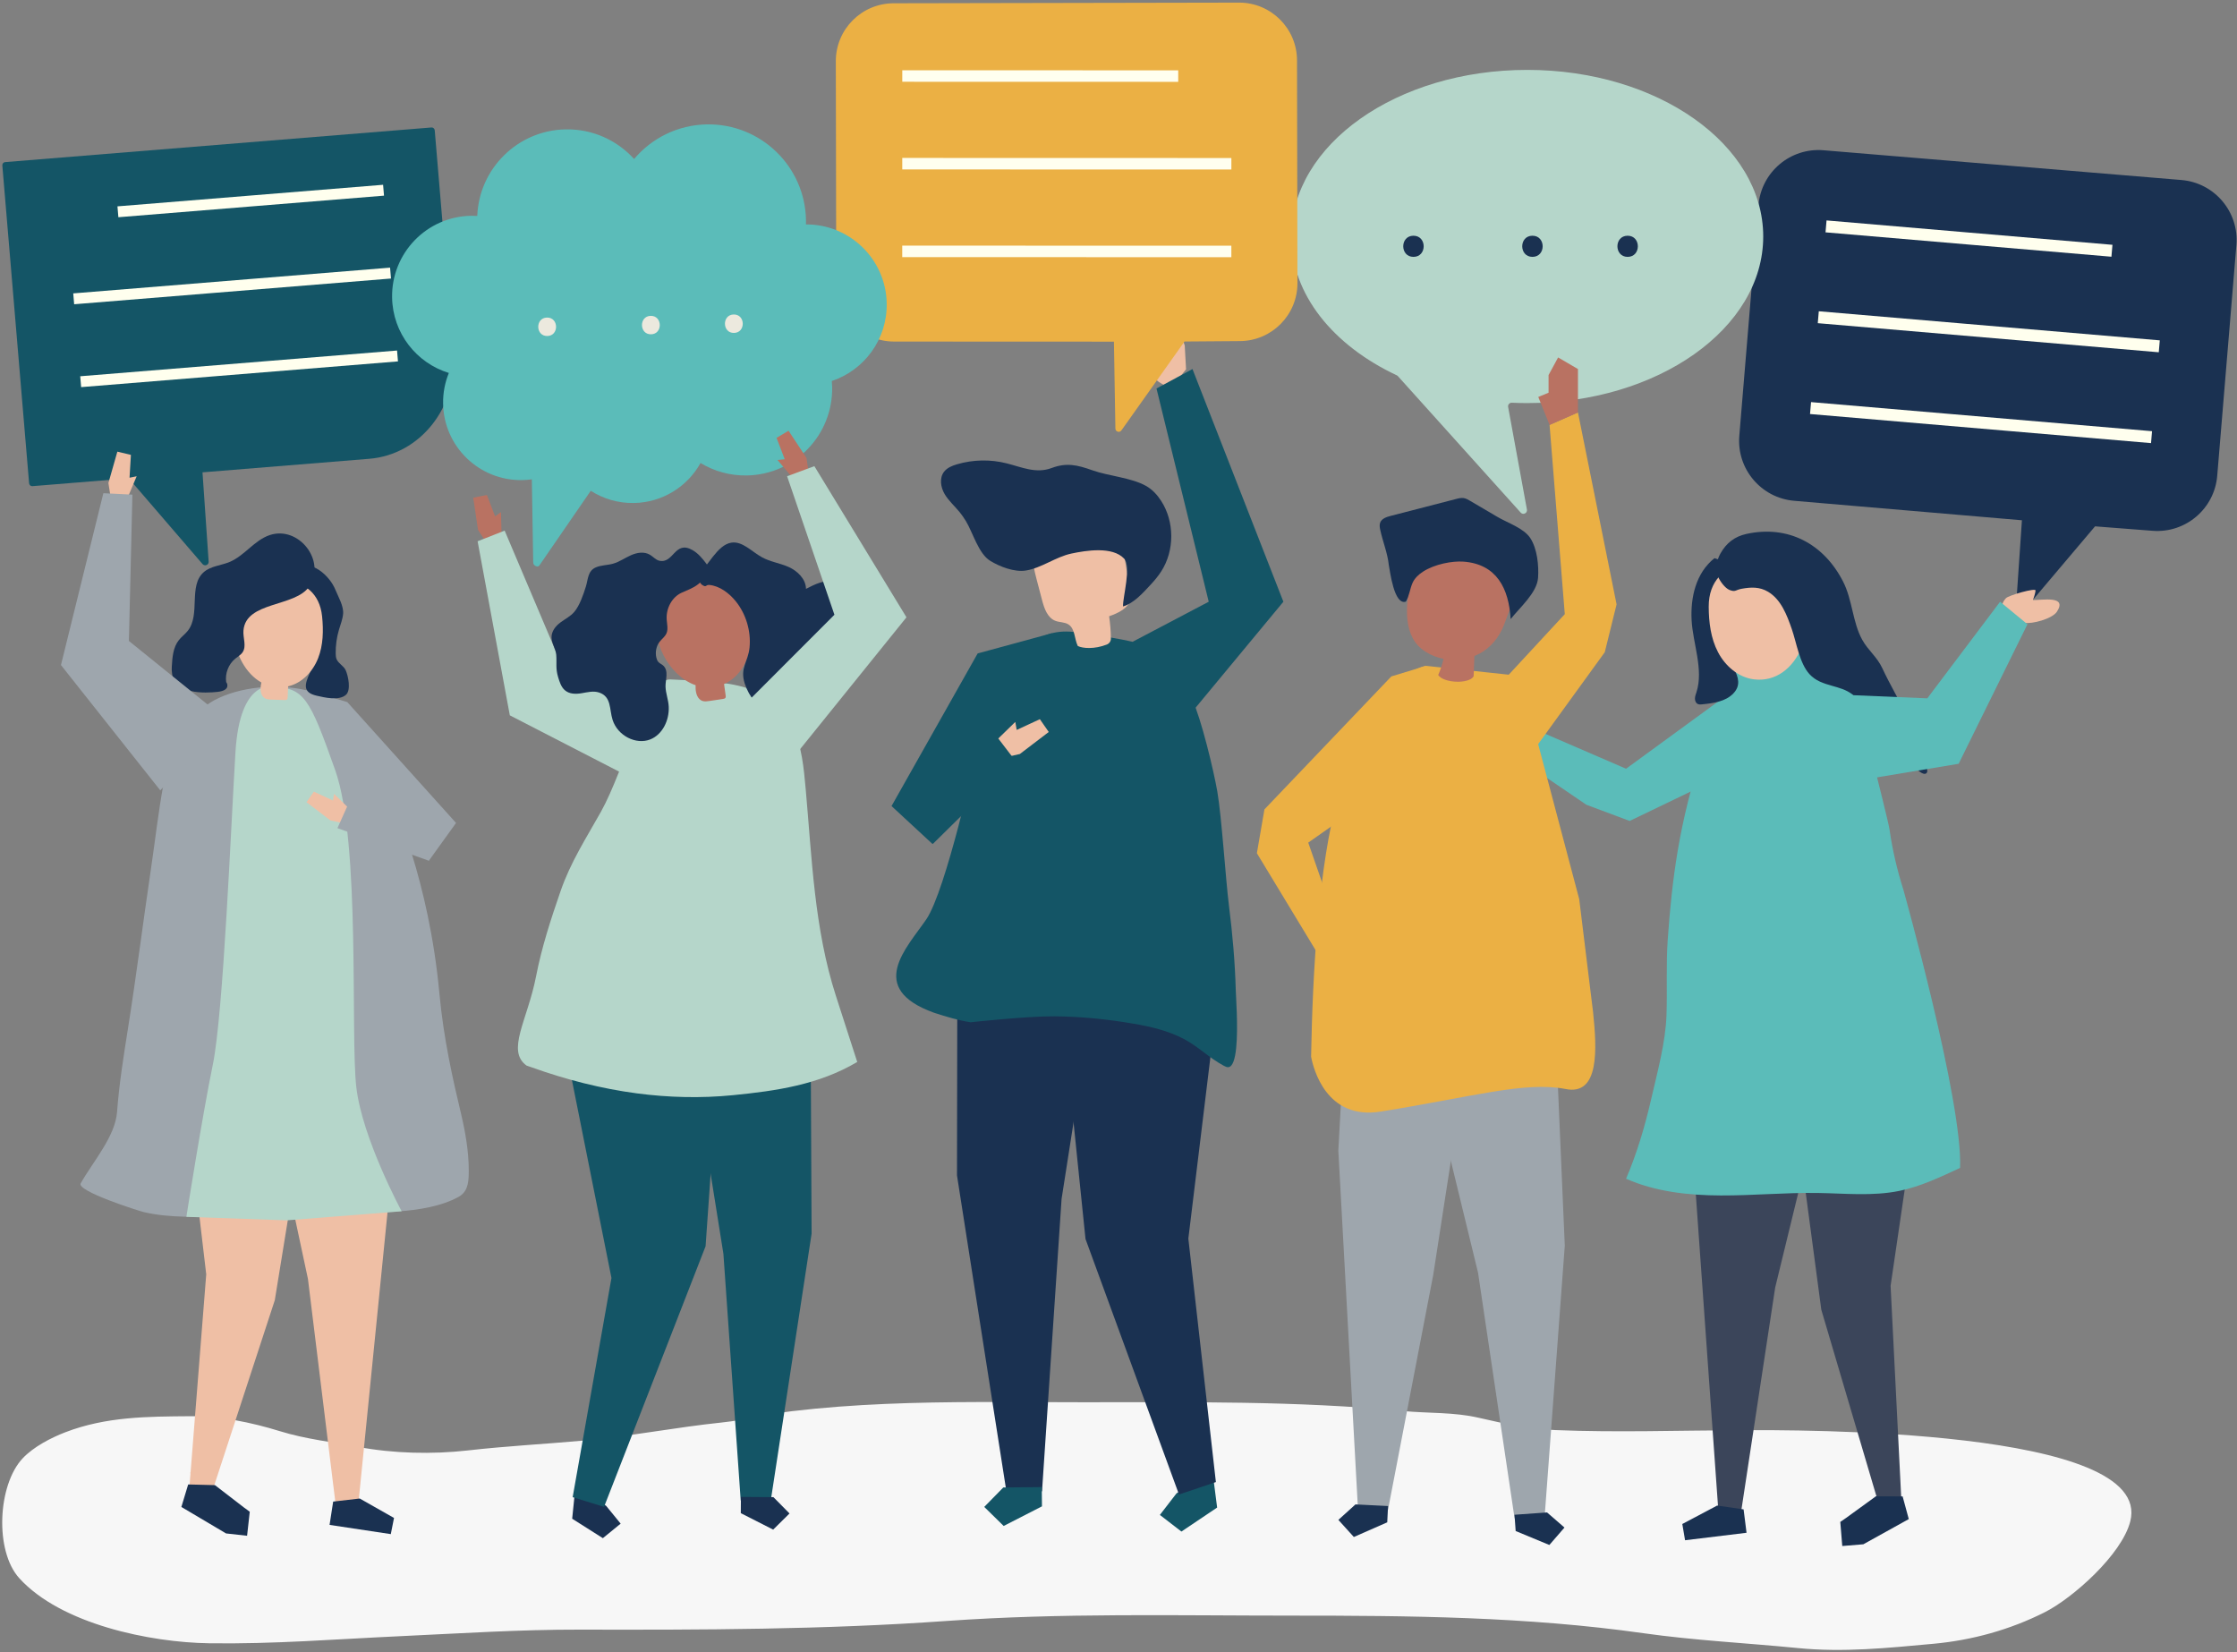 
<svg width="826px" height="610px" viewBox="0 0 826 610" version="1.1" xmlns="http://www.w3.org/2000/svg" xmlns:xlink="http://www.w3.org/1999/xlink">
    <rect x="0" y="0" width="826" height="610" fill="#808080" stroke="none"/>
    <g id="Page-1" stroke="none" stroke-width="1" fill="none" fill-rule="evenodd">
        <g id="64665" transform="translate(-101, -153)">
            <path d="M462.507,670.631 C439.483,670.704 416.459,671.29 393.477,673.998 C384.811,675.02 376.327,677.266 367.642,678.171 C350.293,679.98 333.255,683.356 315.844,684.913 C301.824,686.167 287.745,686.907 273.765,688.498 C260.659,689.99 246.149,689.646 233.144,687.182 C223.515,685.357 213.843,684.33 204.376,681.4 C193.787,678.122 182.282,675.778 171.249,675.863 C155.515,675.983 140.193,675.997 125.135,681.785 C119.85,683.816 113.38,687.156 109.366,691.42 C100.178,701.181 98.934,725.535 108.108,735.658 C123.561,752.696 156.54,759.382 178.199,759.697 C201.934,760.043 224.99,758.177 248.76,757.079 C270.846,756.059 292.878,754.607 315.001,754.659 C360.185,754.764 405.375,754.659 450.478,751.461 C492.853,748.457 535.334,749.488 577.802,749.488 C621.351,749.488 664.606,749.852 707.84,755.982 C726.678,758.654 745.87,759.59 764.802,761.461 C781.758,763.138 798.052,761.428 814.94,759.879 C829.121,758.578 843.209,754.72 856.092,748.197 C866.29,743.034 884.47,726.994 887.598,714.67 C896.365,680.12 764.037,680.951 743.72,681.028 C720.991,681.116 698.082,681.908 675.371,680.99 C665.818,680.604 656.405,678.626 647.081,676.458 C637.794,674.299 628.437,674.848 619.019,673.94 C579.745,670.157 540.383,670.71 500.983,670.71 C488.162,670.71 475.334,670.591 462.507,670.631" id="Fill-4" fill="#F7F7F7"></path>
            <polyline id="Fill-5" fill="#B97262" points="277.501 348.638 275.738 336.731 280.794 335.755 283.807 343.642 285.984 342.071 286.252 352.444 281.132 354.167 277.501 348.638"></polyline>
            <polyline id="Fill-6" fill="#B5D6CA" points="353.985 410.505 308.437 398.654 287.339 348.901 277.356 352.84 289.247 417.102 341.715 444.128 353.985 410.505"></polyline>
            <polyline id="Fill-7" fill="#5BBCB9" points="744.575 405.322 701.417 436.815 663.782 420.555 658.259 430.708 686.762 450.121 702.74 456.093 744.575 435.952 744.575 405.322"></polyline>
            <path d="M774.298,208.473 L906.47,219.458 C918.705,220.475 927.798,231.217 926.781,243.451 L919.7,328.648 C918.688,340.833 908.025,349.912 895.835,348.97 L874.585,347.327 L847.546,379.288 C846.756,380.222 845.233,379.604 845.316,378.384 L847.584,345.083 L763.49,337.895 C751.278,336.851 742.216,326.12 743.231,313.906 L750.305,228.784 C751.322,216.55 762.064,207.457 774.298,208.473" id="Fill-8" fill="#1A3151"></path>
            <polyline id="Fill-9" fill="#FFFFEE" points="775.066 238.778 880.634 247.783 881.01 243.384 775.442 234.379 775.066 238.778"></polyline>
            <polyline id="Fill-10" fill="#FFFFEE" points="772.205 272.317 898.117 283.058 898.492 278.66 772.581 267.919 772.205 272.317"></polyline>
            <polyline id="Fill-11" fill="#FFFFEE" points="769.344 305.857 895.256 316.598 895.631 312.199 769.719 301.458 769.344 305.857"></polyline>
            <polyline id="Fill-12" fill="#9EA6AD" points="676.255 554.15 678.788 612.896 671.363 712.783 660.253 713.573 646.754 622.852 628.081 546.083 676.255 554.15"></polyline>
            <polyline id="Fill-13" fill="#1A3151" points="660.65 718.253 673.091 723.406 678.671 716.973 672.237 711.393 660.223 712.246 660.65 718.253"></polyline>
            <polyline id="Fill-14" fill="#9EA6AD" points="597.608 533.362 595.17 577.767 602.404 709.8 613.528 710.355 630.2 623.76 644.906 528.795 597.608 533.362"></polyline>
            <polyline id="Fill-15" fill="#1A3151" points="613.23 715.044 600.899 720.457 595.185 714.142 601.5 708.428 613.53 709.028 613.23 715.044"></polyline>
            <path d="M662.289,402.549 L627.575,398.83 C627.575,398.83 608.264,400.894 595.16,446.756 C587.87,472.271 585.651,512.472 585.117,543.119 C585.937,547.491 590.7,566.641 610.84,563.393 C645.426,557.814 663.835,552.236 678.896,555.025 C691.727,557.814 690.642,540.149 689.232,526.669 L684.119,484.959 L662.289,402.549" id="Fill-16" fill="#EBB044"></path>
            <path d="M655.585,359.339 C646.836,357.41 637.83,355.682 629.072,357.417 C627.153,357.796 625.094,358.464 624.053,360.12 C623.65,360.761 623.437,361.501 623.24,362.233 C621.03,370.449 618.226,382.629 623.635,390.199 C624.666,391.643 626.051,392.789 627.54,393.719 C629.53,394.962 631.733,395.808 634.012,396.258 C633.541,398.301 632.885,400.301 632.052,402.226 C634.055,405.245 643.399,405.607 645.127,402.712 C645.224,400.207 645.32,397.701 645.417,395.195 C646.555,394.736 647.654,394.177 648.685,393.498 C652.679,390.868 655.31,386.876 656.838,382.411 C658.502,377.549 660.844,372.927 662.364,367.972 C662.918,366.167 663.355,364.106 662.405,362.474 C661.394,360.737 659.212,360.146 657.249,359.708 C656.696,359.585 656.141,359.461 655.585,359.339" id="Fill-17" fill="#B97262"></path>
            <path d="M626.463,364.037 C630.787,361.255 637.275,360.058 641.342,360.353 C653.635,361.243 658.139,370.271 658.796,381.575 C662.183,377.271 668.538,371.856 668.922,366.317 C669.236,361.783 668.609,355.601 666.069,351.685 C663.692,348.021 657.615,346.009 654.001,343.886 C650.594,341.885 647.187,339.884 643.781,337.882 C643.072,337.466 642.344,337.042 641.534,336.902 C640.576,336.736 639.601,336.98 638.66,337.224 C630.607,339.305 622.555,341.386 614.503,343.467 C612.956,343.867 611.194,344.451 610.624,345.943 C610.278,346.852 610.481,347.866 610.689,348.815 C611.603,352.995 613.358,357.268 613.792,361.502 C614.284,363.962 615.751,376.571 620.107,375.116 C621.386,373.024 621.578,370.448 622.574,368.208 C623.311,366.553 624.708,365.165 626.463,364.037" id="Fill-18" fill="#1A3151"></path>
            <polyline id="Fill-19" fill="#EBB044" points="627.575 398.83 614.745 402.734 567.886 451.824 565.097 468.002 587.498 504.988 593.547 491.432 584.064 464.098 599.125 453.498 619.208 408.313 627.575 398.83"></polyline>
            <polyline id="Fill-20" fill="#145566" points="549.514 702.543 550.42 709.59 537.232 718.449 529.278 712.308 535.419 704.354 548.608 695.495 549.514 702.543"></polyline>
            <polyline id="Fill-21" fill="#1A3151" points="549.96 700.177 539.789 610.301 552.026 509.685 549.274 488.282 494.616 486.206 492.644 521.041 501.819 610.438 536.34 704.77 549.96 700.177"></polyline>
            <polyline id="Fill-22" fill="#145566" points="489.485 386.763 461.992 394.251 430.195 450.593 445.257 464.539 466.455 439.436 489.485 386.763"></polyline>
            <polyline id="Fill-23" fill="#1A3151" points="454.51 496.277 454.366 586.974 472.622 703.73 485.762 703.599 492.985 595.627 509.89 487.558 454.51 496.277"></polyline>
            <polyline id="Fill-24" fill="#145566" points="485.742 709.141 471.603 716.388 464.427 709.354 471.461 702.178 485.671 702.036 485.742 709.141"></polyline>
            <path d="M557.683,527.124 C557.557,523.193 557.339,519.913 557.307,518.742 C557.026,508.199 556.087,497.68 554.767,487.211 C553.584,477.83 552.091,454.541 550.486,445.218 C549.16,437.521 544.541,418.307 541.204,411.166 C532.904,393.41 535.468,391.77 499.011,386.498 C483.033,384.187 479.256,394.145 466.194,405.596 C464.906,406.725 464.976,413.449 464.677,415.23 C464.151,418.366 463.587,421.496 462.94,424.612 C462.432,427.062 461.871,429.503 461.242,431.928 L461.244,431.927 C461.244,431.927 450.277,481.832 443.025,492.431 C435.774,503.029 420.792,517.847 445.853,526.895 C450.294,528.33 454.763,529.696 459.386,530.427 C459.386,530.427 479.883,528.148 490.423,528.228 C500.131,528.3 509.879,529.282 519.423,530.928 C525.805,531.995 532.317,533.545 538.027,536.527 C543.473,539.372 547.404,543.558 552.93,546.503 C553.454,546.782 554.028,547.071 554.623,546.988 C557.797,546.549 557.946,535.396 557.683,527.124" id="Fill-25" fill="#145566"></path>
            <path d="M533.232,296.43 C533.232,296.43 528.008,293.839 528.031,293.17 C528.054,292.501 528.933,283.049 528.933,283.049 L532.357,281.093 L533.796,277.065 C533.796,277.065 529.884,270.216 530.604,268.203 C531.323,266.188 536.545,275.094 536.545,275.094 L538.457,280.547 L538.945,289.352 L533.232,296.43" id="Fill-26" fill="#EFBFA5"></path>
            <polyline id="Fill-27" fill="#EFBFA5" points="477.558 431.392 488.245 423.246 484.963 418.527 476.41 422.484 475.894 419.532 467.597 427.615 470.347 432.982 477.558 431.392"></polyline>
            <polyline id="Fill-28" fill="#145566" points="476.204 434.269 467.632 423.068 438.122 440.865 445.397 464.626 476.204 434.269"></polyline>
            <path d="M498.969,391.505 C500.809,392.414 505.15,392.739 509.679,390.965 C510.592,390.608 511.208,389.728 511.195,388.748 C511.159,385.997 510.938,383.248 510.533,380.527 C513.93,379.333 517.855,377.542 518.448,373.989 C518.634,372.871 518.44,371.728 518.247,370.61 C517.449,365.99 516.651,361.37 515.852,356.75 C515.576,355.151 515.282,353.507 514.413,352.138 C512.888,349.735 509.929,348.684 507.125,348.197 C499.971,346.956 492.175,348.505 486.628,353.191 C485.151,354.438 483.816,355.938 483.166,357.757 C482.162,360.563 482.913,363.658 483.669,366.54 C484.368,369.2 485.066,371.86 485.765,374.52 C486.568,377.58 487.728,381.058 490.676,382.206 C492.241,382.814 494.089,382.637 495.507,383.538 C498.006,385.127 497.669,388.844 498.969,391.505" id="Fill-29" fill="#EFBFA5"></path>
            <path d="M457.677,345.429 C456.975,344.275 456.218,343.162 455.371,342.117 C453.536,339.855 451.275,337.917 449.799,335.406 C448.323,332.896 447.804,329.493 449.575,327.181 C450.718,325.689 452.573,324.943 454.376,324.413 C460.317,322.665 466.729,322.546 472.731,324.074 C478.447,325.529 483.563,327.938 489.318,325.789 C494.725,323.77 498.63,324.593 504.281,326.609 C510.396,328.791 518.605,329.305 524.14,332.386 C526.451,333.672 528.296,335.682 529.734,337.903 C534.715,345.596 534.742,356.203 529.801,363.922 C528.693,365.654 527.366,367.236 525.972,368.748 C523.087,371.876 519.637,375.741 515.668,376.9 C515.573,373.35 518.807,362.156 516.081,359.246 C511.754,354.628 501.971,356.239 496.603,357.376 C490.748,358.616 485.53,362.762 479.725,363.648 C475.548,364.286 470.218,362.237 466.665,360.079 C462.282,357.412 460.242,349.64 457.677,345.429" id="Fill-30" fill="#1A3151"></path>
            <polyline id="Fill-31" fill="#145566" points="519.213 389.942 547.316 375.159 528.031 296.43 541.315 289.252 574.881 375.159 538.945 418.527 519.213 389.942"></polyline>
            <polyline id="Fill-32" fill="#1A3151" points="312.881 707.745 312.275 713.711 323.601 720.891 330.173 715.53 324.813 708.958 313.488 701.779 312.881 707.745"></polyline>
            <polyline id="Fill-33" fill="#145566" points="312.443 525.743 310.601 543.862 326.78 624.835 312.452 705.759 324.046 709.329 361.533 613.112 363.589 583.697 358.512 522.765 312.443 525.743"></polyline>
            <polyline id="Fill-34" fill="#145566" points="400.309 531.911 400.681 608.459 385.595 707.052 374.504 706.978 368.11 615.868 353.544 524.704 400.309 531.911"></polyline>
            <polyline id="Fill-35" fill="#1A3151" points="374.537 711.654 386.49 717.731 392.527 711.775 386.571 705.738 374.577 705.658 374.537 711.654"></polyline>
            <path d="M409.656,520.677 C401.655,495.892 400.802,469.867 398.475,444.048 C397.785,436.431 397.052,428.645 393.881,421.685 C390.24,413.691 384.22,409.473 377.208,407.168 C368.281,404.234 357.748,404.403 348.467,403.838 C339.661,403.561 331.871,436.664 322.888,452.711 C317.383,462.545 311.711,471.243 307.998,481.971 C304.434,492.266 301.012,502.743 298.939,513.455 C295.808,529.628 287.802,540.921 295.448,546.423 C296.149,546.654 296.824,546.884 297.465,547.113 C310.007,551.606 322.985,554.932 336.2,556.677 C347.923,558.224 359.83,558.506 371.601,557.345 C387.715,555.757 403.327,553.48 417.531,545.077 C414.906,536.944 412.281,528.811 409.656,520.677" id="Fill-36" fill="#B5D6CA"></path>
            <path d="M344.158,379.2 C349.175,364.055 371.277,358.78 376.415,376.382 C377.959,381.671 378.888,387.283 377.838,392.692 C376.788,398.102 373.483,403.292 368.438,405.509 L368.352,405.545 C368.549,406.948 368.746,408.352 368.943,409.756 C368.985,410.058 369.021,410.391 368.851,410.644 C368.658,410.932 368.275,411.007 367.932,411.058 C366.256,411.308 364.58,411.558 362.904,411.808 C362.074,411.932 361.208,412.054 360.409,411.798 C358.658,411.237 357.93,409.139 357.853,407.302 C357.835,406.863 357.839,406.419 357.845,405.975 C347.927,402.577 340.879,389.1 344.158,379.2" id="Fill-37" fill="#B97262"></path>
            <path d="M371.086,353.339 C375.133,352.737 378.579,356.662 382.313,358.722 C385.419,360.437 388.941,360.891 392.161,362.312 C395.381,363.732 398.546,366.698 398.613,370.41 C401.876,368.712 405.41,366.971 409.066,367.675 C412.722,368.38 416.116,372.745 414.659,376.343 C413.355,379.564 409.152,380.323 407.754,383.495 C405.541,388.511 411.522,396.303 407.441,399.63 C406.46,400.43 405.125,400.624 404.16,401.447 C402.963,402.47 402.578,404.227 402.045,405.788 C399.629,412.868 392.493,417.492 385.444,416.546 C381.061,414.492 377.567,410.251 376.001,405.395 C374.113,399.541 377.245,397.497 377.774,392.002 C378.351,385.997 376.441,379.638 372.66,374.974 C370.2,371.939 366.68,369.324 362.959,368.969 C361.447,368.825 361.923,370.086 360.222,368.916 C359.491,368.414 358.495,366.514 358.287,365.604 C362.358,362.33 365.761,354.131 371.086,353.339" id="Fill-38" fill="#1A3151"></path>
            <path d="M327.316,361.125 C325.228,361.707 322.961,361.621 320.972,362.493 C317.985,363.803 318.166,366.904 317.32,369.597 C316.384,372.58 315.023,376.583 313.056,378.902 C311.639,380.574 309.655,381.526 307.928,382.816 C306.202,384.105 304.615,386.01 304.651,388.334 C304.686,390.537 306.167,392.515 306.383,394.714 C306.647,397.994 306.08,399.673 307.091,403.025 C307.613,404.755 308.197,406.587 309.495,407.767 C311.206,409.32 313.643,409.291 315.783,408.933 C317.922,408.575 320.134,407.981 322.244,408.691 C326.821,410.23 325.967,414.859 327.185,418.738 C329.039,424.642 335.884,428.087 341.12,425.988 C345.561,424.208 348.131,419.053 347.93,413.963 C347.829,411.415 346.815,409.041 346.741,406.49 C346.67,404.03 348.057,400.624 345.828,398.672 C345.284,398.197 344.588,397.946 344.1,397.404 C343.706,396.966 343.487,396.379 343.35,395.792 C342.875,393.76 343.323,391.542 344.521,389.986 C345.383,388.868 346.617,388.05 347.145,386.701 C347.749,385.154 347.271,383.346 347.168,381.637 C346.921,377.506 349.18,373.455 352.621,371.86 C354.889,370.81 356.932,370.189 358.914,368.59 C359.216,368.347 363.725,364.362 363.842,365.223 C363.639,363.724 362.764,362.413 361.878,361.21 C360.42,359.233 358.802,357.307 356.749,356.123 C350.112,352.294 349.791,361.193 344.463,360.022 C343.178,359.74 342.21,358.562 341.053,357.858 C338.868,356.53 336.184,357.005 333.95,358 C331.715,358.996 329.668,360.471 327.316,361.125" id="Fill-39" fill="#1A3151"></path>
            <polyline id="Fill-40" fill="#3B455A" points="762.702 559.857 811.454 543.498 799.09 627.728 803.049 706.485 794.177 706.485 773.508 636.549 764.242 567.028 762.702 559.857"></polyline>
            <polyline id="Fill-41" fill="#1A3151" points="793.654 705.438 803.531 705.472 805.813 713.872 805.562 713.938 805.625 713.947 789.03 723.148 781.247 723.789 780.515 714.894 782.655 713.419 793.654 705.438"></polyline>
            <polyline id="Fill-42" fill="#3B455A" points="724.778 560.368 735.458 710.355 743.859 711.393 756.481 628.335 775.341 550.995 724.778 560.368"></polyline>
            <polyline id="Fill-43" fill="#1A3151" points="735.04 708.849 722.186 715.658 723.2 721.66 745.899 718.901 744.815 710.264 735.04 708.849"></polyline>
            <path d="M824.75,584.194 C825.767,559.662 803.857,481.65 803.857,481.65 L803.86,481.649 C801.543,474.319 799.775,466.863 798.717,459.388 C797.964,454.066 782.017,393.584 783.075,393.507 C772.09,394.309 750.91,391.712 742.774,399.514 C742.542,399.737 742.32,399.968 742.109,400.208 C735.765,407.442 732.47,422.09 729.471,431.104 C725.531,442.946 722.505,455.093 720.438,467.4 C718.631,478.162 717.558,489.033 716.799,499.915 C716.146,509.27 716.664,518.572 716.345,527.775 C715.993,537.963 712.937,549.008 710.657,558.919 C708.362,568.9 705.448,578.762 701.417,588.189 C712.323,593.016 724.47,594.32 736.396,594.366 C748.322,594.411 760.233,593.261 772.157,593.443 C782.241,593.599 792.449,594.697 802.329,592.676 C810.186,591.067 817.439,587.57 824.75,584.194" id="Fill-44" fill="#5BBCB9"></path>
            <path d="M745.468,367.855 C740.455,370.332 735.229,376.717 735.552,382.661 C735.707,385.523 737.291,387.747 737.335,390.817 C737.447,396.869 746.622,403.205 741.006,409.042 C738.119,412.042 733.607,412.63 729.464,413.046 C728.962,413.096 728.435,413.144 727.97,412.946 C727.204,412.623 726.831,411.716 726.849,410.885 C726.866,410.054 727.187,409.264 727.439,408.472 C730.074,400.188 726.095,390.527 725.625,382.086 C725.156,373.662 727.151,364.567 734.057,359.077 C738.688,360.489 742.139,362.445 744.416,366.718 L745.468,367.855" id="Fill-45" fill="#1A3151"></path>
            <path d="M748.583,403.809 C742.872,403.089 738.018,398.875 735.357,393.77 C732.697,388.666 731.959,382.77 731.932,377.014 C731.841,357.86 755.543,356.567 765.071,370.241 C773.375,382.158 765.188,405.899 748.583,403.809" id="Fill-46" fill="#EFBFA5"></path>
            <path d="M777.277,406.145 C774.335,405.307 771.421,404.382 769.143,401.897 C765.462,397.88 764.364,390.315 762.629,385.31 C760.802,380.034 758.642,374.334 753.847,371.474 C750.715,369.606 747.562,369.75 744.131,370.365 C741.781,370.786 741.865,371.69 739.638,370.821 C737.931,370.155 736.071,367.532 735.39,365.919 C734.242,363.197 734.795,359.981 736.236,357.403 C738.454,353.435 741.542,351.075 745.871,350.126 C761.066,346.795 774.298,353.596 781.525,367.663 C784.999,374.423 785.033,382.703 788.593,389.167 C790.79,393.158 794.075,395.46 796.071,399.778 C801.249,410.981 810.701,424.753 812.593,437.018 C812.663,437.471 812.708,437.98 812.429,438.346 C811.862,439.089 810.688,438.549 809.953,437.971 C805.662,434.596 801.371,431.22 797.08,427.845 C795.396,426.519 793.687,425.169 792.433,423.431 C789.31,419.102 789.235,412.725 785.04,409.424 C782.751,407.623 780.002,406.92 777.277,406.145" id="Fill-47" fill="#1A3151"></path>
            <path d="M848.443,382.941 C851.313,383.476 858.79,381.475 860.508,378.836 C864.472,372.746 855.067,374.621 851.669,374.539 C852.058,373.359 852.47,372.23 852.62,371.022 C852.758,369.915 842.664,372.791 841.692,373.849 C839.357,376.386 840.422,378.303 840.632,381.512 C843.239,381.926 845.842,382.455 848.443,382.941" id="Fill-48" fill="#EFBFA5"></path>
            <polyline id="Fill-49" fill="#5BBCB9" points="769.064 444.164 824.222 434.986 849.621 383.479 839.524 375.159 812.646 410.826 784.564 409.633 758.57 410.759 769.064 444.164"></polyline>
            <polyline id="Fill-50" fill="#EFBFA5" points="215.466 556.674 167.202 538.925 177.15 623.475 171.386 696.419 171.231 696.904 171.346 696.918 170.961 701.779 179.473 703.325 202.469 633.024 213.721 563.798 215.466 556.674"></polyline>
            <polyline id="Fill-51" fill="#1A3151" points="180.359 701.309 170.485 701.059 167.963 709.391 168.212 709.465 168.149 709.472 184.474 719.145 192.236 720.007 193.222 711.137 191.125 709.601 180.359 701.309"></polyline>
            <polyline id="Fill-52" fill="#EFBFA5" points="248.342 558.126 233.418 707.275 225.041 709.329 214.705 625.157 198.068 547.31 248.342 558.126"></polyline>
            <polyline id="Fill-53" fill="#1A3151" points="233.832 706.252 246.486 713.427 245.3 719.397 222.69 715.989 224.021 707.387 233.832 706.252"></polyline>
            <path d="M270.969,594.482 C274.024,592.361 274.089,588.669 274.084,584.972 C274.073,578.027 272.825,570.929 271.233,564.181 C268.202,551.521 264.767,536.274 263.256,519.87 C259.351,477.475 245.963,449.025 245.963,449.025 L241.643,437.505 C240.784,436.007 239.893,434.525 238.963,433.065 C233.567,424.599 224.199,410.21 214.179,407.855 C213.97,407.806 213.76,407.758 213.548,407.712 C203.013,405.399 189.515,406.473 179.994,411.594 C178.188,412.565 176.582,413.86 174.987,415.146 C170.332,418.901 166.535,420.935 164.528,426.657 C162.786,431.626 162.381,437.047 161.42,442.195 C159.468,452.656 158.304,463.242 156.745,473.764 C153.823,493.495 151.341,513.289 148.214,532.989 C146.605,543.129 144.984,553.286 144.224,563.531 C143.552,572.59 135.38,581.787 130.788,589.905 C129.19,592.73 152.14,600.051 154.196,600.529 C163.716,602.745 173.843,602.18 183.657,602.224 C205.163,602.321 226.673,601.658 248.132,600.235 C255.263,599.763 264.051,598.401 270.378,594.852 C270.587,594.734 270.784,594.611 270.969,594.482" id="Fill-54" fill="#9EA6AD"></path>
            <path d="M201.735,406.553 C201.735,406.553 189.621,403.282 187.947,430.616 C186.274,457.95 183.485,527.122 179.58,546.089 C175.675,565.056 169.817,602.258 169.817,602.258 L206.914,603.547 L249.31,600.199 C249.31,600.199 234.806,573.423 232.574,554.457 C230.343,535.49 234.248,464.087 224.765,437.311 C215.281,410.534 213.292,407.033 201.735,406.553" id="Fill-55" fill="#B5D6CA"></path>
            <polyline id="Fill-56" fill="#9EA6AD" points="256.562 467.434 259.351 470.78 269.392 456.835 229.227 412.207 214.166 407.745 221.417 427.27 256.562 467.434"></polyline>
            <polyline id="Fill-57" fill="#EFBFA5" points="222.992 455.886 214.177 449.168 216.884 445.275 223.939 448.539 224.365 446.104 231.208 452.771 228.94 457.198 222.992 455.886"></polyline>
            <polyline id="Fill-58" fill="#9EA6AD" points="257.521 454.169 257.126 455.037 229.648 449.737 225.597 458.75 259.351 470.78 257.521 454.169"></polyline>
            <path d="M218.632,384.896 C220.464,390.4 217.812,396.269 215.483,401.284 C213.418,405.732 212.7,408.659 217.942,409.859 C220.896,410.536 226.138,411.798 228.729,409.536 C230.69,407.822 229.587,402.531 228.633,400.429 C227.904,398.824 225.975,398.009 225.289,396.385 C225.007,395.716 224.966,394.972 224.956,394.246 C224.915,391.278 225.325,388.305 226.169,385.46 C226.742,383.528 227.518,381.63 227.69,379.623 C227.941,376.711 225.883,373.319 224.801,370.644 C222.788,365.667 215.783,358.992 209.917,362.898 C208.582,363.788 207.804,365.292 207.154,366.759 C206.766,367.635 206.397,368.549 206.385,369.507 C206.34,373.328 209.829,373.973 212.238,375.792 C215.209,378.034 217.462,381.384 218.632,384.896" id="Fill-59" fill="#1A3151"></path>
            <path d="M207.475,406.372 C212.563,405.174 216.541,400.902 218.452,396.037 C220.364,391.172 220.464,385.777 219.935,380.577 C218.176,363.272 196.649,364.383 189.36,377.646 C183.007,389.205 192.681,409.857 207.475,406.372" id="Fill-60" fill="#EFBFA5"></path>
            <path d="M207.469,404.508 C207.384,406.479 207.299,408.45 207.214,410.421 C207.201,410.71 207.177,411.026 206.975,411.233 C206.745,411.469 206.375,411.473 206.046,411.462 C204.44,411.406 202.833,411.351 201.227,411.295 C200.431,411.268 199.603,411.231 198.901,410.855 C197.364,410.03 197.047,407.947 197.292,406.221 C197.537,404.494 198.156,402.755 197.79,401.05 C201.107,402.684 204.258,398.991 207.575,400.625 L207.469,404.508" id="Fill-61" fill="#EFBFA5"></path>
            <path d="M200.527,350.576 C194.875,352.497 191.25,358.213 185.735,360.497 C182.571,361.806 178.828,361.972 176.247,364.222 C170.463,369.263 175.112,379.841 170.36,385.865 C169.372,387.117 168.04,388.064 167.048,389.313 C164.908,392.008 164.629,395.686 164.437,399.121 C164.394,399.894 164.386,400.736 164.521,401.514 C165.264,409.447 176.781,408.943 181.356,408.435 C186.377,407.877 184.703,405.088 184.703,405.088 L184.521,404.865 C184.039,401.644 185.364,398.208 187.895,396.156 C188.834,395.395 189.945,394.788 190.607,393.776 C192.094,391.506 190.674,388.498 190.893,385.793 C191.772,374.899 210.057,377.233 215.217,369.478 C221.544,359.966 211.202,346.95 200.527,350.576" id="Fill-62" fill="#1A3151"></path>
            <path d="M260.328,200.063 L102.863,212.851 C102.256,212.9 101.808,213.466 101.863,214.115 L111.744,331.403 C111.799,332.052 112.335,332.539 112.941,332.489 L148.532,329.599 L175.794,361.264 C176.591,362.189 178.128,361.578 178.044,360.369 L175.77,327.387 L237.329,322.388 C256.204,320.855 270.126,303.244 268.425,283.051 L261.525,201.149 C261.47,200.5 260.934,200.014 260.328,200.063" id="Fill-63" fill="#145566"></path>
            <polyline id="Fill-64" fill="#FFFFEE" points="242.792 225.234 144.708 233.199 144.37 229.187 242.455 221.221 242.792 225.234"></polyline>
            <polyline id="Fill-65" fill="#FFFFEE" points="245.37 255.83 128.383 265.331 128.045 261.318 245.032 251.817 245.37 255.83"></polyline>
            <polyline id="Fill-66" fill="#FFFFEE" points="247.948 286.426 130.961 295.927 130.623 291.915 247.61 282.414 247.948 286.426"></polyline>
            <path d="M577.792,240.312 C577.792,206.343 616.803,178.805 664.927,178.805 C713.05,178.805 752.062,206.343 752.062,240.312 C752.062,274.282 713.05,301.819 664.927,301.819 C663.014,301.819 661.117,301.773 659.235,301.687 C658.381,301.647 657.714,302.416 657.868,303.257 L664.811,341.125 C665.053,342.445 663.409,343.253 662.511,342.255 L617.173,291.879 C617.054,291.747 616.91,291.641 616.749,291.565 C593.27,280.546 577.792,261.707 577.792,240.312" id="Fill-67" fill="#B5D6CA"></path>
            <path d="M701.996,247.838 C696.97,247.838 696.961,240.028 701.996,240.028 C707.021,240.028 707.029,247.838 701.996,247.838" id="Fill-68" fill="#1A3151"></path>
            <path d="M666.848,247.838 C661.823,247.838 661.814,240.028 666.848,240.028 C671.874,240.028 671.882,247.838 666.848,247.838" id="Fill-69" fill="#1A3151"></path>
            <path d="M622.915,247.838 C617.889,247.838 617.881,240.028 622.915,240.028 C627.94,240.028 627.949,247.838 622.915,247.838" id="Fill-70" fill="#1A3151"></path>
            <polyline id="Fill-71" fill="#EFBFA5" points="141.031 331.323 144.333 319.748 149.341 320.943 148.835 329.371 151.466 328.836 147.434 338.397 142.06 337.857 141.031 331.323"></polyline>
            <polyline id="Fill-72" fill="#9EA6AD" points="185.212 419.216 148.599 389.644 149.885 335.618 139.166 335.091 123.51 398.541 160.173 444.793 185.212 419.216"></polyline>
            <polyline id="Fill-73" fill="#EBB044" points="654.926 405.519 678.788 379.74 673.167 309.875 683.651 305.27 697.914 376.141 693.549 393.804 666.798 430.708 654.926 405.519"></polyline>
            <polyline id="Fill-74" fill="#B97262" points="683.651 305.27 683.651 289.252 676.324 284.972 672.8 291.47 672.8 297.992 668.997 299.557 673.167 309.875 683.651 305.27"></polyline>
            <path d="M430.957,154.211 L558.5,153.966 C570.306,153.943 579.895,163.496 579.917,175.301 L580.075,257.515 C580.097,269.272 570.62,278.841 558.863,278.931 L538.367,279.088 L515.063,311.918 C514.382,312.876 512.872,312.409 512.852,311.233 L512.312,279.139 L431.146,279.104 C419.36,279.099 409.802,269.555 409.779,257.769 L409.622,175.628 C409.599,163.822 419.151,154.233 430.957,154.211" id="Fill-75" fill="#EBB044"></path>
            <polyline id="Fill-76" fill="#FFFFEF" points="434.162 183.186 536.052 183.212 536.053 178.967 434.163 178.941 434.162 183.186"></polyline>
            <polyline id="Fill-77" fill="#FFFFEF" points="434.154 215.557 555.678 215.588 555.68 211.343 434.155 211.312 434.154 215.557"></polyline>
            <polyline id="Fill-78" fill="#FFFFEF" points="434.146 247.929 555.67 247.959 555.671 243.714 434.147 243.683 434.146 247.929"></polyline>
            <path d="M428.412,265.029 C428.144,248.759 414.826,235.771 398.595,235.856 C398.608,235.345 398.617,234.832 398.609,234.315 C398.281,214.443 381.906,198.599 362.033,198.927 C351.221,199.105 341.608,204.041 335.137,211.7 C328.923,204.848 319.908,200.601 309.933,200.765 C292.18,201.058 277.907,215.2 277.23,232.728 C276.478,232.683 275.721,232.657 274.955,232.669 C258.571,232.939 245.508,246.44 245.778,262.824 C245.996,276.004 254.778,287.028 266.732,290.698 C265.307,294.186 264.547,298.012 264.613,302.018 C264.875,317.874 277.94,330.514 293.795,330.252 C295.011,330.232 296.206,330.134 297.38,329.967 L297.886,360.676 C297.928,362.007 299.646,362.511 300.118,361.825 L319.132,334.196 C323.721,337.134 329.193,338.806 335.05,338.709 C345.674,338.534 354.848,332.605 359.671,323.946 C364.648,326.95 370.498,328.644 376.74,328.541 C394.445,328.249 408.561,313.659 408.269,295.954 C408.256,295.184 408.207,294.423 408.141,293.667 C420.099,289.68 428.631,278.302 428.412,265.029" id="Fill-79" fill="#5BBCB9"></path>
            <path d="M371.915,269.108 C367.534,269.181 367.639,275.989 372.027,275.917 C376.408,275.845 376.303,269.036 371.915,269.108" id="Fill-80" fill="#ECE9DE"></path>
            <path d="M341.277,269.614 C336.896,269.686 337.001,276.495 341.389,276.422 C345.77,276.35 345.665,269.542 341.277,269.614" id="Fill-81" fill="#ECE9DE"></path>
            <path d="M302.979,270.246 C298.598,270.318 298.703,277.126 303.091,277.054 C307.472,276.982 307.367,270.173 302.979,270.246" id="Fill-82" fill="#ECE9DE"></path>
            <polyline id="Fill-83" fill="#B97262" points="398.788 322.068 392.158 312.022 387.741 314.668 390.757 322.553 388.087 322.835 394.808 330.741 399.771 328.61 398.788 322.068"></polyline>
            <polyline id="Fill-84" fill="#B5D6CA" points="377.113 411.998 409.106 379.966 391.635 328.827 401.699 325.102 435.708 380.908 391.883 435.228 377.113 411.998"></polyline>
        </g>
    </g>
</svg>
